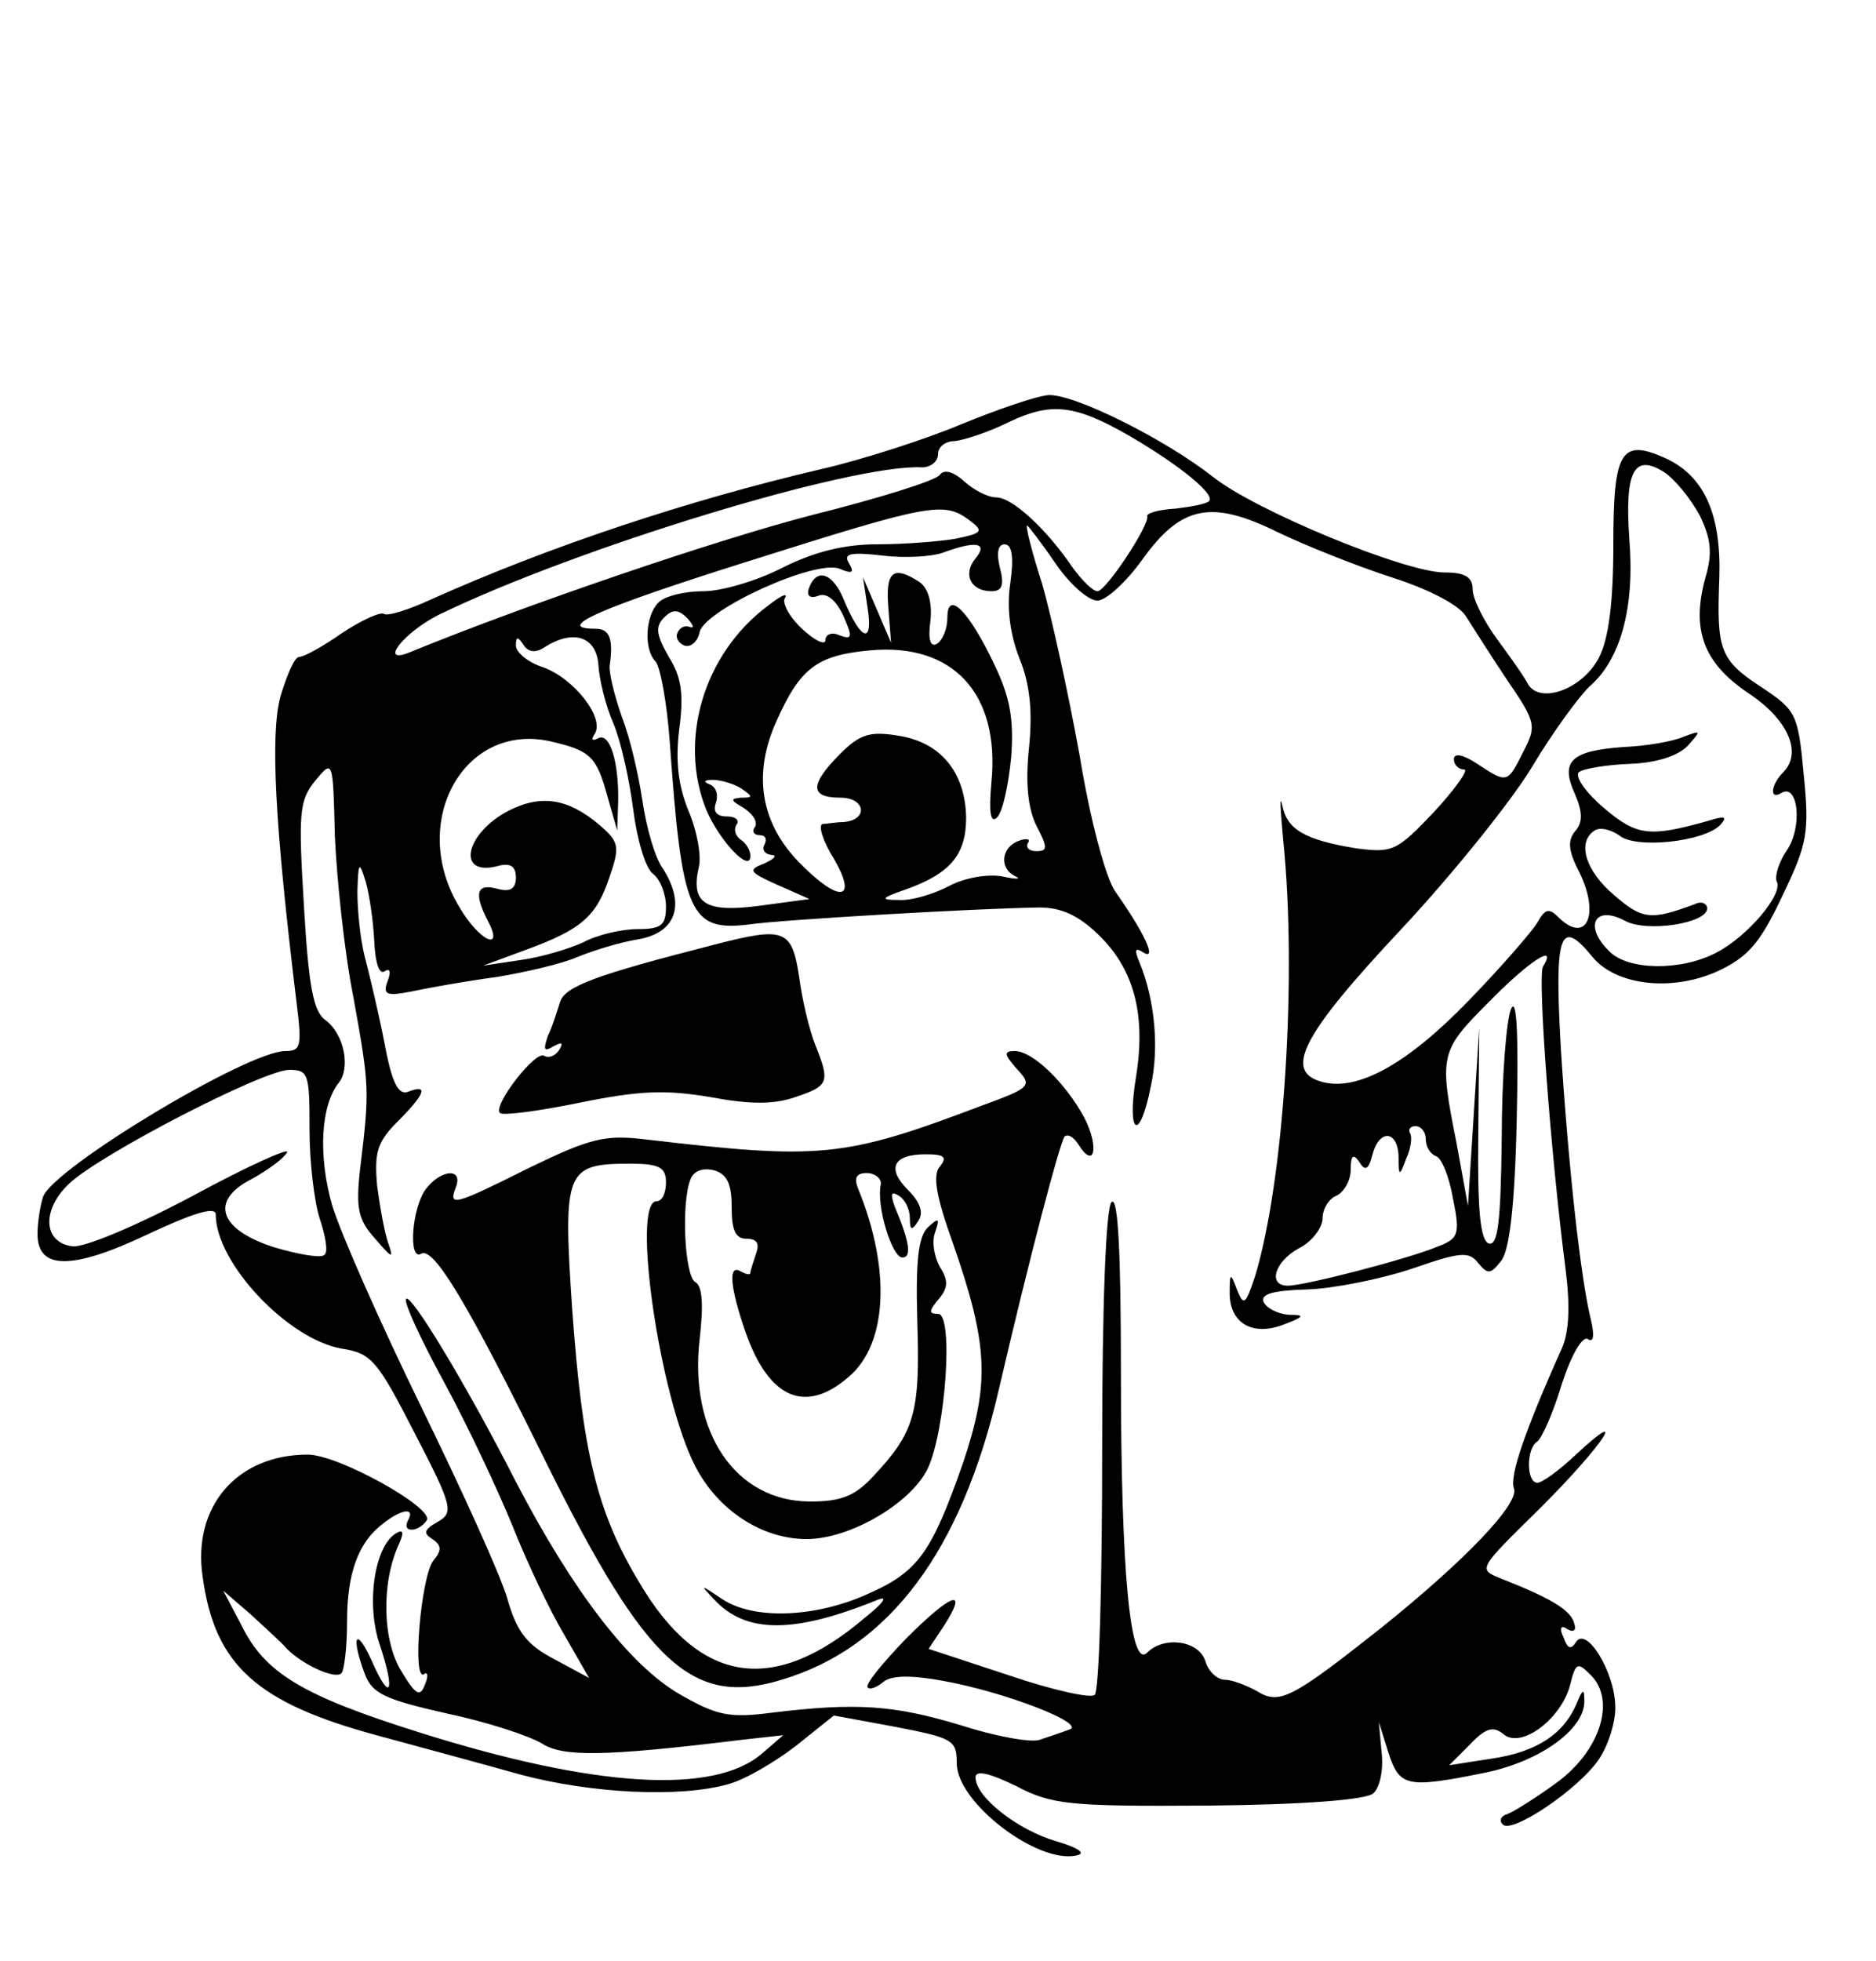 <?xml version="1.0" standalone="no"?>
<!DOCTYPE svg PUBLIC "-//W3C//DTD SVG 20010904//EN"
 "http://www.w3.org/TR/2001/REC-SVG-20010904/DTD/svg10.dtd">
<svg version="1.0" xmlns="http://www.w3.org/2000/svg"
 width="200pt" height="209pt" viewBox="0 0 200 209"
 preserveAspectRatio="xMidYMid meet">
<g transform="translate(0,209) scale(0.1,-0.1)"
fill="#000000" stroke="none">
<path d="M1025 1638 c-38 -16 -106 -38 -150 -48 -141 -33 -289 -82 -416 -139
-24 -11 -46 -18 -50 -15 -4 2 -24 -7 -45 -21 -20 -14 -40 -25 -45 -25 -5 0
-13 -19 -20 -42 -11 -41 -6 -136 17 -325 6 -48 5 -53 -12 -53 -40 0 -246 -124
-258 -155 -3 -9 -6 -27 -6 -40 0 -38 36 -39 118 0 47 22 72 30 72 21 0 -52 77
-133 134 -143 32 -5 38 -12 78 -90 41 -79 42 -85 24 -95 -14 -8 -15 -12 -5
-18 10 -7 10 -12 1 -23 -13 -16 -23 -129 -10 -121 4 3 5 -2 1 -11 -5 -14 -10
-11 -25 14 -20 32 -22 93 -3 135 6 13 5 17 -3 12 -23 -14 -32 -76 -17 -119 17
-51 11 -62 -9 -16 -17 37 -22 25 -7 -15 8 -21 22 -27 88 -42 43 -9 88 -24 101
-32 22 -14 65 -14 212 4 l45 5 -22 -19 c-51 -45 -179 -37 -366 22 -124 39
-165 63 -190 115 l-19 36 29 -25 c15 -14 33 -30 38 -36 16 -17 52 -34 59 -27
3 3 6 28 6 55 0 52 12 85 39 105 19 15 34 17 26 3 -3 -6 -2 -10 4 -10 5 0 12
4 16 10 8 13 -94 70 -127 70 -75 0 -123 -55 -112 -130 13 -95 58 -135 189
-170 44 -12 111 -30 150 -41 75 -20 170 -25 222 -10 18 5 50 24 72 41 l40 32
65 -12 c62 -12 66 -14 66 -39 0 -42 87 -108 128 -98 10 2 2 8 -22 15 -41 12
-86 47 -86 68 0 8 14 5 43 -9 38 -20 56 -22 205 -21 100 1 168 6 176 13 7 6
11 25 9 43 l-3 33 10 -32 c12 -37 19 -39 103 -22 59 12 108 47 106 78 0 12 -2
11 -8 -4 -14 -33 -43 -52 -91 -59 l-45 -7 22 22 c17 18 25 20 36 11 19 -16 62
17 71 53 6 24 8 24 22 10 27 -27 10 -81 -37 -115 -22 -16 -46 -31 -52 -33 -7
-2 -9 -7 -5 -11 9 -11 82 38 103 70 10 15 18 41 17 57 -1 36 -31 85 -42 67 -5
-8 -9 -7 -13 5 -5 10 -3 14 4 9 7 -4 10 -1 7 7 -4 14 -27 27 -78 47 -25 10
-24 10 43 76 66 66 96 111 36 55 -17 -16 -35 -29 -40 -29 -12 0 -12 37 0 44 5
4 17 31 26 61 10 31 22 52 28 48 6 -4 7 4 3 21 -11 44 -24 164 -32 289 -7 123
-1 140 34 97 25 -30 84 -37 133 -15 32 15 45 29 69 80 27 56 29 68 23 129 -6
65 -8 69 -44 93 -46 30 -49 40 -46 118 2 67 -16 108 -58 127 -47 21 -55 7 -55
-92 0 -62 -5 -100 -15 -120 -17 -34 -63 -51 -76 -29 -4 8 -19 29 -33 48 -14
19 -26 43 -26 53 0 13 -8 18 -30 18 -42 0 -202 66 -247 102 -51 40 -147 88
-175 87 -13 -1 -54 -15 -93 -31z m180 -13 c53 -31 91 -62 84 -69 -3 -3 -19 -6
-36 -8 -18 -1 -31 -5 -30 -8 3 -9 -44 -80 -53 -80 -5 0 -17 12 -27 26 -28 41
-64 74 -81 74 -9 0 -24 8 -34 17 -12 11 -22 13 -26 7 -4 -6 -65 -25 -137 -43
-104 -27 -306 -96 -428 -146 -34 -14 -7 21 31 40 146 71 441 161 515 157 9 0
17 6 17 14 0 8 8 14 18 14 9 1 35 9 57 20 46 22 71 19 130 -15z m607 -84 c12
-25 14 -40 6 -67 -15 -55 -2 -90 45 -122 43 -28 59 -64 38 -85 -13 -13 -15
-30 -2 -22 18 11 23 -36 6 -61 -9 -13 -13 -28 -11 -33 8 -13 -31 -59 -64 -76
-38 -20 -94 -19 -114 1 -28 27 -16 50 16 33 23 -13 88 -3 88 13 0 5 -6 8 -12
5 -48 -18 -57 -17 -87 9 -31 26 -40 57 -21 69 6 4 17 1 26 -5 17 -15 91 -7
108 11 8 9 5 10 -14 4 -61 -17 -75 -16 -110 14 -19 16 -31 33 -27 38 5 4 29 8
54 9 28 1 51 8 62 19 15 17 15 17 -4 10 -11 -5 -40 -10 -64 -11 -56 -4 -68
-15 -52 -50 8 -19 9 -30 0 -40 -8 -10 -7 -21 5 -44 22 -45 7 -77 -23 -47 -10
10 -14 8 -22 -6 -6 -10 -39 -48 -74 -84 -64 -66 -117 -96 -155 -86 -42 11 -23
49 84 163 57 61 120 140 140 174 21 35 48 72 60 84 34 29 49 85 43 158 -5 72
5 91 37 71 12 -8 28 -28 38 -46z m-779 -5 c16 -12 15 -14 -14 -20 -17 -3 -55
-6 -84 -6 -35 0 -67 -8 -101 -25 -27 -14 -65 -25 -84 -25 -20 0 -41 -5 -48
-12 -14 -14 -16 -50 -3 -63 5 -6 12 -44 15 -85 13 -184 21 -203 85 -195 35 5
241 17 309 18 23 0 41 -8 62 -28 39 -37 52 -86 41 -153 -10 -62 4 -70 16 -9 9
41 4 92 -12 131 -6 14 -5 17 4 11 15 -9 1 21 -30 65 -10 14 -27 77 -38 145
-12 66 -30 148 -40 183 -11 34 -18 62 -16 62 1 0 15 -18 30 -40 15 -22 35 -40
45 -40 9 0 31 20 48 44 41 57 73 64 144 29 29 -14 84 -36 121 -48 41 -13 73
-30 80 -42 7 -11 26 -41 44 -68 31 -45 31 -49 17 -76 -17 -34 -17 -34 -49 -13
-15 10 -25 12 -25 5 0 -6 5 -11 11 -11 5 0 -9 -20 -32 -45 -40 -42 -44 -44
-83 -39 -55 9 -74 20 -79 46 -3 13 -2 -4 1 -37 15 -145 1 -363 -30 -465 -10
-30 -12 -32 -19 -15 -7 19 -8 19 -8 -1 -1 -33 23 -48 56 -36 24 9 25 11 7 11
-12 1 -24 7 -27 14 -3 8 10 12 47 13 28 1 78 11 111 22 52 18 61 19 71 6 10
-12 13 -12 24 2 9 10 15 58 17 152 2 90 0 130 -6 117 -5 -11 -10 -73 -10 -137
-1 -90 -4 -116 -14 -113 -9 4 -12 36 -11 118 l1 112 -6 -95 -6 -95 -12 66
c-19 95 -18 99 34 151 43 44 74 64 58 38 -6 -10 8 -198 24 -322 5 -39 4 -67
-4 -85 -40 -89 -56 -137 -51 -149 6 -16 -51 -76 -142 -149 -95 -75 -108 -82
-132 -67 -11 6 -26 12 -34 12 -8 0 -18 9 -21 20 -7 22 -44 27 -62 9 -18 -18
-28 85 -28 298 0 128 -3 189 -10 182 -6 -6 -10 -108 -10 -264 0 -139 -3 -257
-8 -261 -4 -4 -45 5 -92 21 l-85 28 16 24 c27 42 9 36 -40 -13 -25 -26 -44
-49 -41 -52 2 -3 10 0 17 6 9 7 30 7 63 1 67 -12 154 -46 135 -52 -8 -3 -23
-8 -32 -11 -10 -3 -48 4 -85 16 -70 21 -110 24 -200 13 -46 -6 -59 -3 -99 20
-53 31 -113 109 -174 226 -53 104 -112 201 -117 195 -3 -3 15 -42 40 -88 25
-46 57 -114 73 -153 15 -38 40 -91 55 -116 l27 -47 -37 20 c-29 15 -40 29 -50
64 -7 25 -49 117 -92 205 -43 88 -86 185 -95 215 -15 53 -12 106 7 130 13 16
6 52 -14 67 -13 9 -18 36 -23 122 -6 99 -5 112 12 133 19 23 19 23 21 -59 2
-45 10 -123 20 -173 17 -94 17 -98 7 -181 -5 -43 -2 -55 16 -75 18 -21 20 -22
14 -5 -4 11 -9 39 -12 62 -3 35 0 46 22 68 29 29 33 40 12 32 -11 -5 -18 8
-26 51 -6 31 -16 73 -21 92 -5 19 -8 51 -8 70 1 32 2 33 9 10 4 -14 8 -42 9
-63 1 -22 5 -36 11 -32 6 4 7 -1 3 -11 -5 -14 -1 -16 28 -10 19 4 59 11 89 15
30 5 69 14 85 21 17 7 46 16 65 19 41 7 51 37 27 75 -9 12 -18 45 -22 72 -4
27 -13 67 -22 90 -8 23 -14 47 -13 55 4 28 0 39 -15 39 -46 0 4 22 163 72 193
61 208 64 235 44z m7 -41 c-14 -17 -5 -35 17 -35 11 0 14 6 9 25 -4 16 -2 25
5 25 8 0 10 -14 6 -42 -4 -26 0 -55 10 -80 11 -27 14 -56 10 -95 -4 -38 -1
-65 8 -83 12 -23 12 -27 0 -27 -8 0 -12 4 -9 9 3 4 -2 5 -10 2 -19 -7 -21 -30
-3 -38 6 -3 0 -3 -14 0 -15 3 -40 -1 -57 -10 -17 -9 -41 -16 -54 -15 -20 0
-19 2 7 11 48 17 65 37 65 77 -1 48 -27 80 -72 87 -30 5 -41 2 -62 -19 -33
-33 -33 -47 0 -47 27 0 30 -24 3 -26 -8 0 -18 -2 -22 -2 -5 -1 0 -18 12 -37
26 -45 6 -48 -37 -4 -41 42 -50 94 -24 151 25 56 43 70 100 75 88 8 138 -46
129 -140 -3 -33 -1 -45 6 -38 6 6 12 34 15 64 3 40 -1 64 -18 99 -27 57 -50
80 -50 50 0 -12 -5 -24 -11 -28 -7 -4 -10 4 -7 25 2 20 -3 35 -12 41 -28 18
-36 11 -33 -27 l3 -38 -15 35 -15 35 5 -33 c6 -39 -7 -35 -25 8 -12 30 -30 36
-38 12 -2 -7 2 -10 10 -7 9 4 19 -4 27 -21 10 -23 10 -26 -4 -21 -8 4 -15 1
-15 -5 0 -6 -11 -1 -25 12 -13 12 -22 28 -18 33 3 6 -5 2 -19 -9 -68 -51 -95
-143 -65 -217 14 -33 47 -68 47 -49 0 6 -5 14 -10 17 -6 4 -8 11 -5 16 4 5 -1
9 -10 9 -11 0 -15 5 -12 14 3 8 1 17 -6 20 -8 3 -6 5 3 5 8 0 22 -4 30 -9 13
-9 13 -10 0 -10 -12 -1 -11 -3 3 -11 9 -6 15 -14 12 -20 -4 -5 -1 -9 5 -9 6 0
8 -4 5 -10 -3 -5 0 -10 7 -11 7 0 4 -4 -7 -9 -18 -7 -17 -9 14 -23 l34 -15
-52 -7 c-59 -8 -75 2 -66 41 3 12 -2 39 -11 60 -11 27 -14 53 -10 86 5 37 3
56 -11 78 -13 23 -15 32 -5 42 9 9 15 9 25 -1 6 -7 8 -11 2 -9 -5 2 -11 -1
-13 -7 -2 -5 2 -11 8 -13 6 -2 14 4 16 15 7 24 123 77 149 67 14 -6 16 -4 10
6 -6 10 1 12 36 8 24 -3 53 -1 64 3 35 13 49 11 35 -6z m-460 -95 c31 20 56
12 58 -19 1 -16 8 -44 16 -62 8 -19 17 -60 21 -91 4 -32 13 -63 21 -69 8 -6
14 -22 14 -35 0 -20 -5 -24 -30 -24 -17 0 -43 -6 -58 -14 -15 -7 -45 -16 -67
-19 l-40 -6 46 17 c60 22 75 36 89 78 11 32 10 37 -11 55 -33 28 -62 33 -97
15 -46 -24 -56 -70 -12 -59 14 4 20 0 20 -12 0 -12 -6 -16 -20 -12 -22 6 -25
-5 -10 -34 18 -34 -9 -22 -30 14 -55 90 4 198 97 177 43 -10 49 -16 61 -60
l10 -35 1 30 c1 43 -9 76 -22 68 -6 -3 -7 -1 -3 5 11 17 -22 59 -55 71 -16 5
-29 16 -29 23 0 10 2 10 8 1 5 -8 13 -9 22 -3z m-250 -514 c0 -34 5 -77 11
-95 6 -18 9 -35 5 -38 -3 -4 -27 0 -54 8 -59 19 -69 50 -23 73 16 9 33 21 37
28 4 6 -41 -14 -100 -46 -60 -32 -117 -56 -129 -54 -31 4 -33 39 -3 67 33 31
205 120 234 121 21 0 22 -4 22 -64z m1190 -10 c0 -8 5 -16 11 -18 6 -2 14 -22
18 -45 8 -39 6 -43 -18 -52 -32 -13 -140 -41 -158 -41 -22 0 -14 26 12 40 14
7 25 22 25 32 0 10 7 21 15 24 8 4 15 16 15 28 0 15 3 17 9 8 6 -10 10 -9 14
7 7 28 27 27 28 -1 0 -22 1 -22 8 -3 5 11 7 23 4 28 -2 4 1 7 6 7 6 0 11 -6
11 -14z"/>
<path d="M760 1083 c-125 -32 -158 -44 -163 -61 -3 -9 -8 -26 -13 -36 -5 -15
-4 -17 6 -11 9 5 11 4 6 -4 -4 -6 -11 -9 -16 -6 -9 6 -55 -53 -47 -61 3 -3 41
2 85 11 64 13 91 14 139 6 43 -8 68 -8 91 0 36 12 37 16 21 56 -6 15 -14 48
-17 72 -8 51 -15 54 -92 34z"/>
<path d="M1084 951 c17 -18 15 -20 -37 -39 -148 -56 -172 -58 -360 -36 -42 5
-58 1 -122 -30 -82 -41 -87 -42 -79 -21 8 21 -16 19 -32 -2 -15 -20 -19 -77
-5 -69 13 8 49 -51 135 -226 105 -211 154 -257 249 -228 115 34 192 137 232
310 33 142 65 263 70 269 4 3 10 -1 15 -9 17 -27 22 -2 6 29 -20 37 -55 71
-74 71 -12 0 -12 -3 2 -19z m-82 -104 c-8 -9 -4 -32 14 -82 38 -109 39 -149
11 -233 -34 -97 -48 -117 -103 -141 -56 -25 -121 -27 -154 -5 -24 16 -24 16
-9 0 34 -37 85 -37 174 -1 12 5 8 -2 -12 -18 -98 -84 -177 -72 -241 36 -46 76
-61 140 -72 292 -10 148 -7 155 62 155 31 0 38 -4 38 -20 0 -11 -4 -20 -10
-20 -27 0 3 -208 41 -282 24 -47 71 -78 119 -78 46 0 111 38 129 75 19 40 28
165 11 165 -10 0 -10 3 1 16 10 12 10 20 1 34 -6 11 -9 27 -5 37 5 15 4 16 -8
5 -10 -10 -13 -36 -11 -102 3 -95 -3 -116 -46 -162 -20 -22 -35 -28 -68 -28
-80 0 -130 74 -118 174 4 35 3 56 -5 60 -11 7 -15 83 -5 109 3 9 13 13 25 10
14 -4 19 -14 19 -39 0 -25 4 -34 16 -34 11 0 14 -5 10 -16 -3 -9 -6 -18 -6
-20 0 -3 -4 -2 -10 1 -14 9 -12 -16 5 -65 25 -71 64 -87 110 -47 41 35 45 114
10 200 -5 12 -2 17 9 17 9 0 16 -6 15 -12 -5 -23 12 -78 23 -78 10 0 8 16 -8
54 -5 14 -4 17 4 12 7 -4 12 -15 12 -24 0 -13 2 -14 9 -3 6 9 2 20 -11 33 -23
23 -16 38 19 38 20 0 23 -3 15 -13z"/>
</g>
</svg>
